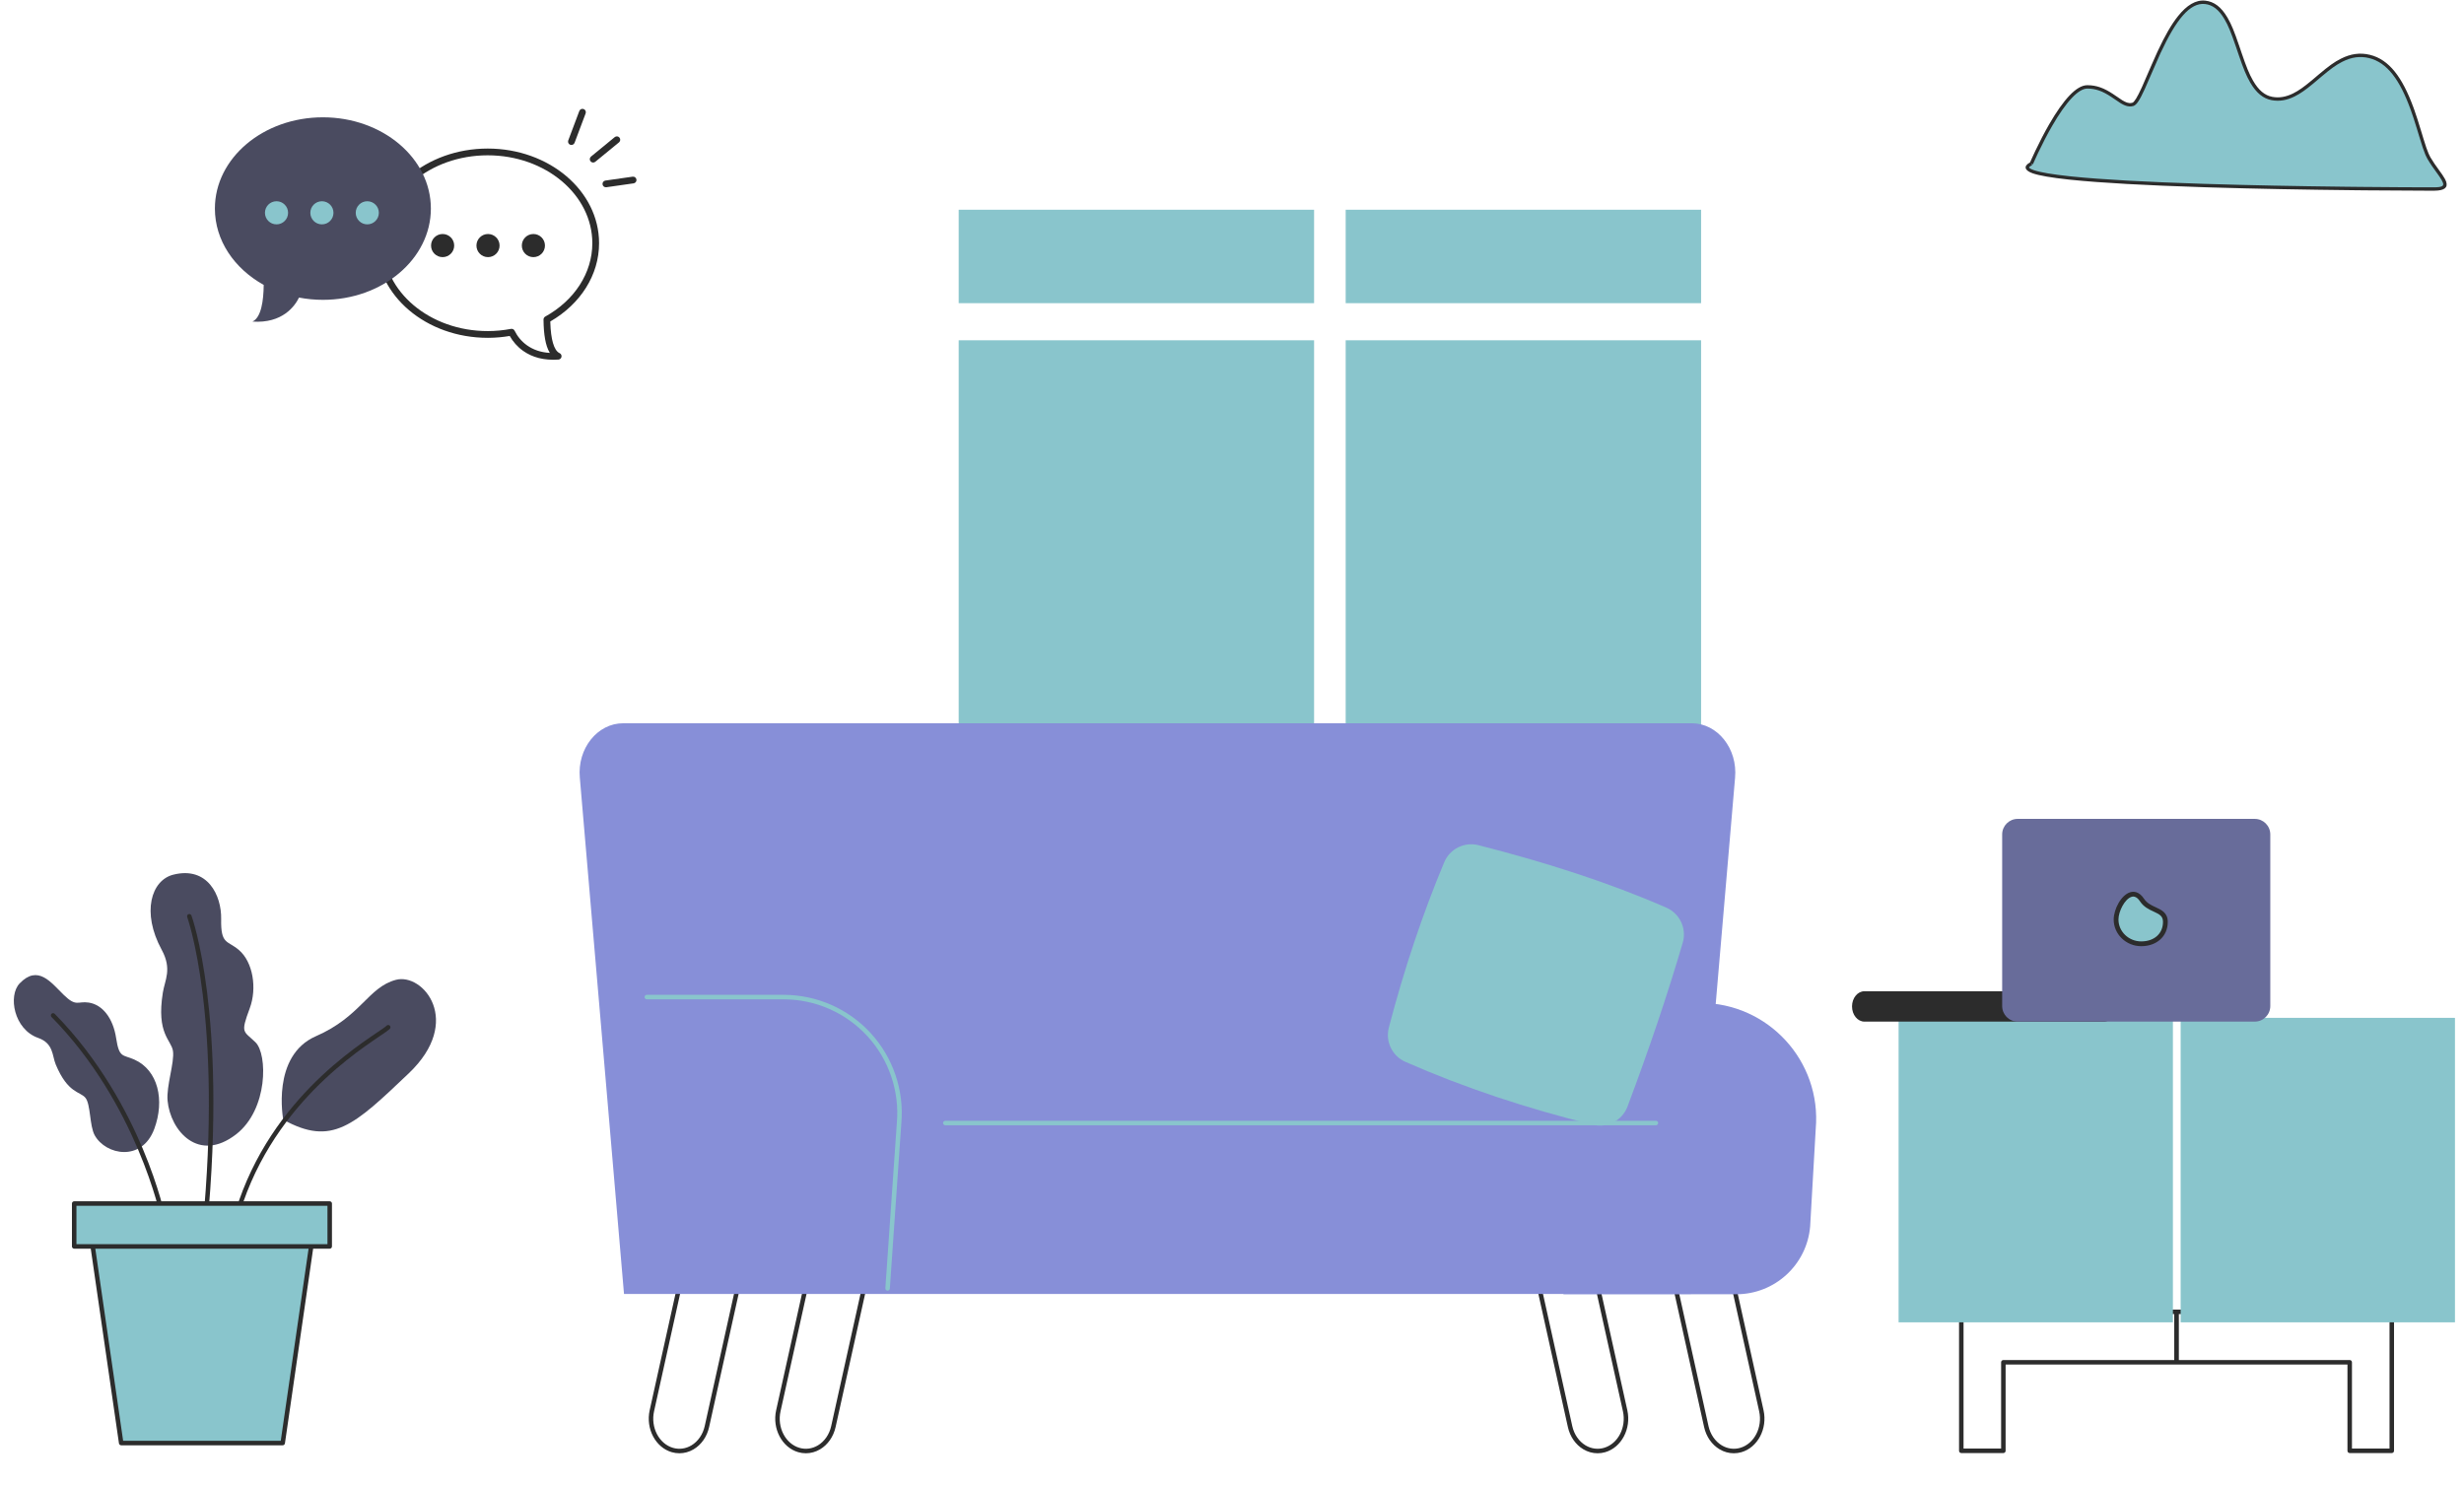 <svg viewBox="90 240 2190 1320" fill="none" xmlns="http://www.w3.org/2000/svg" xmlns:xlink="http://www.w3.org/1999/xlink" overflow="visible" width="2190px" height="1320px"><g id="Master/Backgrounds/Living Room"><path id="window" fill-rule="evenodd" clip-rule="evenodd" d="M942.08 509.506H1257.96V426.45H942.08V509.506ZM1257.96 1243.3H942.08V542.506H1257.96V1243.3ZM1601.92 1243.3H1286.04V542.506H1601.92V1243.3ZM1601.92 509.506H1286.04V426.45H1601.92V509.506Z" fill="#89c5cc"/><g id="sofa"><path id="Fill 6" fill-rule="evenodd" clip-rule="evenodd" d="M699.174 1368.93L671.331 1494.58C668.151 1508.93 675.726 1523.53 688.218 1527.12C693.693 1528.7 699.47 1527.92 704.483 1524.94C710.385 1521.43 714.71 1515.18 716.351 1507.78L744.246 1381.89L699.174 1368.93ZM693.855 1531.92C691.6 1531.92 689.337 1531.61 687.112 1530.97C672.627 1526.8 663.796 1510.09 667.427 1493.71L695.73 1365.99C695.849 1365.45 696.186 1364.98 696.659 1364.7C697.134 1364.42 697.703 1364.34 698.235 1364.5L747.158 1378.57C748.174 1378.86 748.787 1379.89 748.559 1380.92L720.255 1508.64C718.378 1517.12 713.374 1524.31 706.527 1528.38C702.584 1530.73 698.237 1531.92 693.855 1531.92V1531.92Z" fill="#2c2c2c"/><path id="Fill 8" fill-rule="evenodd" clip-rule="evenodd" d="M811.586 1368.93L783.743 1494.58C780.564 1508.93 788.139 1523.53 800.631 1527.12C806.108 1528.7 811.883 1527.92 816.897 1524.94C822.798 1521.43 827.123 1515.18 828.762 1507.78L856.658 1381.89L811.586 1368.93ZM806.268 1531.92C804.013 1531.92 801.75 1531.61 799.525 1530.97C785.041 1526.8 776.209 1510.09 779.838 1493.71L808.142 1365.99C808.261 1365.45 808.598 1364.98 809.071 1364.7C809.546 1364.42 810.115 1364.34 810.647 1364.5L859.57 1378.57C860.586 1378.86 861.199 1379.89 860.971 1380.92L832.667 1508.64C830.79 1517.12 825.787 1524.31 818.94 1528.38C814.997 1530.73 810.65 1531.92 806.268 1531.92V1531.92Z" fill="#2c2c2c"/><path id="Fill 10" fill-rule="evenodd" clip-rule="evenodd" d="M1580.63 1381.89L1608.52 1507.78C1610.16 1515.18 1614.49 1521.43 1620.39 1524.94C1625.4 1527.92 1631.18 1528.7 1636.65 1527.12C1649.15 1523.53 1656.72 1508.93 1653.54 1494.58L1625.7 1368.93L1580.63 1381.89ZM1631.02 1531.92C1626.63 1531.92 1622.29 1530.73 1618.35 1528.38C1611.5 1524.31 1606.49 1517.12 1604.62 1508.64L1576.31 1380.92C1576.08 1379.89 1576.7 1378.86 1577.71 1378.57L1626.64 1364.5C1627.17 1364.34 1627.74 1364.42 1628.21 1364.7C1628.69 1364.98 1629.02 1365.45 1629.14 1365.99L1657.44 1493.71C1661.07 1510.09 1652.24 1526.8 1637.76 1530.97C1635.54 1531.61 1633.27 1531.92 1631.02 1531.92V1531.92Z" fill="#2c2c2c"/><path id="Fill 12" fill-rule="evenodd" clip-rule="evenodd" d="M1459.55 1381.89L1487.44 1507.78C1489.08 1515.18 1493.41 1521.43 1499.31 1524.94C1504.32 1527.92 1510.1 1528.7 1515.58 1527.12C1528.07 1523.53 1535.64 1508.93 1532.46 1494.58L1504.62 1368.93L1459.55 1381.89ZM1509.94 1531.92C1505.56 1531.92 1501.21 1530.73 1497.27 1528.38C1490.42 1524.31 1485.42 1517.12 1483.54 1508.64L1455.24 1380.92C1455.01 1379.89 1455.62 1378.86 1456.64 1378.57L1505.56 1364.5C1506.09 1364.34 1506.66 1364.42 1507.13 1364.7C1507.61 1364.98 1507.94 1365.45 1508.06 1365.99L1536.37 1493.71C1540 1510.09 1531.17 1526.8 1516.68 1530.97C1514.46 1531.61 1512.19 1531.92 1509.94 1531.92V1531.92Z" fill="#2c2c2c"/><path id="Fill 14" fill-rule="evenodd" clip-rule="evenodd" d="M1592.86 1390.28H644.614L605.35 931.405C602.979 905.502 620.899 882.965 643.866 882.965H1593.61C1616.58 882.965 1634.5 905.502 1632.13 931.405L1592.86 1390.28Z" fill="#878fd8"/><path id="Fill 16" fill-rule="evenodd" clip-rule="evenodd" d="M1633.25 1390.56H1479.6V1131.58H1601.19C1661.62 1131.58 1709.08 1183.36 1703.82 1243.56L1698.85 1330.44C1695.88 1364.46 1667.4 1390.56 1633.25 1390.56" fill="#878fd8"/><path id="Fill 38" fill-rule="evenodd" clip-rule="evenodd" d="M878.893 1355.35H664.893V1126.38H786.487C846.918 1126.38 894.371 1178.15 889.113 1238.36L878.893 1355.35Z" fill="#878fd8"/><path id="Fill 39" fill-rule="evenodd" clip-rule="evenodd" d="M878.895 1387.35C878.848 1387.35 878.801 1387.35 878.754 1387.35C877.653 1387.27 876.821 1386.32 876.898 1385.21L887.118 1238.22C889.578 1210.04 880.042 1181.96 860.958 1161.14C841.875 1140.32 814.731 1128.38 786.487 1128.38H664.893C663.789 1128.38 662.893 1127.48 662.893 1126.38C662.893 1125.27 663.789 1124.38 664.893 1124.38H786.487C815.85 1124.38 844.069 1136.79 863.908 1158.44C883.747 1180.08 893.66 1209.28 891.105 1238.53L880.888 1385.49C880.815 1386.55 879.936 1387.35 878.895 1387.35" fill="#89c5cc"/><path id="pillow" fill-rule="evenodd" clip-rule="evenodd" d="M1505.87 1239.87C1447.31 1225.47 1391.55 1207.04 1339.05 1183.92C1327.36 1178.78 1321.17 1165.85 1324.4 1153.5C1338.03 1101.39 1354.43 1052.38 1373.64 1006.49C1378.61 994.599 1391.59 988.167 1404.08 991.349C1464.34 1006.7 1520.6 1024.8 1571.06 1046.89C1583.05 1052.14 1589.3 1065.49 1585.62 1078.04C1572.39 1123.22 1556.08 1171.71 1536.52 1223.72C1531.87 1236.08 1518.7 1243.02 1505.87 1239.87" fill="#89c5cc"/><path id="Fill 41" fill-rule="evenodd" clip-rule="evenodd" d="M1561.76 1240.35H930.209C929.105 1240.35 928.209 1239.46 928.209 1238.35C928.209 1237.25 929.105 1236.35 930.209 1236.35H1561.76C1562.86 1236.35 1563.76 1237.25 1563.76 1238.35C1563.76 1239.46 1562.86 1240.35 1561.76 1240.35" fill="#89c5cc"/></g><g id="Object" transform="translate(144 123) scale(1 1)"><g id="Object/Chat"><g id="bubble"><path id="Stroke 1" fill-rule="evenodd" clip-rule="evenodd" d="M280.5 333.193C280.5 286.606 324.915 249.061 379.479 249.061C434.043 249.061 478.458 286.606 478.458 333.193C478.458 361.426 461.987 387.202 435.188 402.731L435.104 402.778L435.131 403.809C435.56 418.474 438.289 428.417 443.16 430.843L443.504 431.008C446.144 432.382 445.352 436.441 442.308 436.653C429.514 437.542 419.125 434.693 410.992 428.934C405.763 425.23 401.871 420.646 399.111 415.75L399.056 415.653L398.72 415.713C392.804 416.708 386.81 417.249 380.773 417.316L379.479 417.324C324.915 417.324 280.5 379.78 280.5 333.193ZM472.458 333.193C472.458 290.164 430.932 255.061 379.479 255.061C328.026 255.061 286.5 290.164 286.5 333.193C286.5 376.222 328.026 411.324 379.479 411.324C386.436 411.324 393.338 410.66 400.127 409.365C401.454 409.112 402.787 409.777 403.382 410.99C405.761 415.835 409.376 420.437 414.46 424.037C419.869 427.868 426.489 430.215 434.498 430.713L434.704 430.725L434.478 430.352C430.824 424.199 429.248 414.349 429.085 401.672L429.078 401.074C429.068 399.974 429.66 398.956 430.622 398.423C456.576 384.017 472.458 359.707 472.458 333.193Z" fill="#2c2c2c"/><path id="Fill 3" fill-rule="evenodd" clip-rule="evenodd" d="M349.684 335.305C349.684 340.983 345.082 345.585 339.405 345.585C333.727 345.585 329.125 340.983 329.125 335.305C329.125 329.628 333.727 325.026 339.405 325.026C345.082 325.026 349.684 329.628 349.684 335.305" fill="#2c2c2c"/><path id="Fill 5" fill-rule="evenodd" clip-rule="evenodd" d="M390.024 335.305C390.024 340.983 385.422 345.585 379.744 345.585C374.067 345.585 369.465 340.983 369.465 335.305C369.465 329.628 374.067 325.026 379.744 325.026C385.422 325.026 390.024 329.628 390.024 335.305" fill="#2c2c2c"/><path id="Fill 7" fill-rule="evenodd" clip-rule="evenodd" d="M430.36 335.305C430.36 340.983 425.758 345.585 420.08 345.585C414.403 345.585 409.801 340.983 409.801 335.305C409.801 329.628 414.403 325.026 420.08 325.026C425.758 325.026 430.36 329.628 430.36 335.305" fill="#2c2c2c"/><path id="Fill 9" fill-rule="evenodd" clip-rule="evenodd" d="M137 302.416C137 257.608 179.97 221.284 232.979 221.284C285.987 221.284 328.958 257.608 328.958 302.416C328.958 347.224 285.987 383.546 232.979 383.546C225.687 383.546 218.595 382.837 211.769 381.535C208.101 389.005 197.141 404.743 170.359 402.883C178.19 399.32 180.25 384.26 180.38 370.268C154.261 355.769 137 330.803 137 302.416" fill="#4a4b60"/><path id="Fill 11" fill-rule="evenodd" clip-rule="evenodd" d="M202.051 306.179C202.051 311.857 197.449 316.459 191.772 316.459C186.094 316.459 181.492 311.857 181.492 306.179C181.492 300.502 186.094 295.9 191.772 295.9C197.449 295.9 202.051 300.502 202.051 306.179" fill="#89c5cc"/><path id="Fill 13" fill-rule="evenodd" clip-rule="evenodd" d="M242.387 306.179C242.387 311.857 237.785 316.459 232.108 316.459C226.43 316.459 221.828 311.857 221.828 306.179C221.828 300.502 226.43 295.9 232.108 295.9C237.785 295.9 242.387 300.502 242.387 306.179" fill="#89c5cc"/><path id="Fill 15" fill-rule="evenodd" clip-rule="evenodd" d="M282.727 306.179C282.727 311.857 278.125 316.459 272.447 316.459C266.77 316.459 262.168 311.857 262.168 306.179C262.168 300.502 266.77 295.9 272.447 295.9C278.125 295.9 282.727 300.502 282.727 306.179" fill="#89c5cc"/><path id="Stroke 17" d="M460.89 215.695C461.473 214.144 463.203 213.359 464.754 213.942C466.25 214.504 467.033 216.132 466.564 217.639L466.507 217.806L456.688 243.937C456.105 245.488 454.375 246.273 452.824 245.69C451.329 245.128 450.546 243.5 451.014 241.993L451.071 241.827L460.89 215.695Z" fill="#2c2c2c"/><path id="Stroke 19" d="M492.359 238.905C493.64 237.854 495.531 238.041 496.581 239.322C497.592 240.553 497.458 242.349 496.307 243.419L496.164 243.544L475.106 260.816C473.825 261.867 471.934 261.68 470.884 260.399C469.873 259.167 470.007 257.372 471.158 256.302L471.301 256.177L492.359 238.905Z" fill="#2c2c2c"/><path id="Stroke 21" d="M508.282 274.056C509.922 273.822 511.442 274.962 511.676 276.602C511.902 278.183 510.85 279.653 509.304 279.966L509.13 279.996L484.932 283.45C483.292 283.684 481.772 282.544 481.538 280.904C481.313 279.323 482.364 277.853 483.91 277.54L484.084 277.51L508.282 274.056Z" fill="#2c2c2c"/></g></g></g><g id="table"><g id="table_2"><path id="leg" fill-rule="evenodd" clip-rule="evenodd" d="M1868.59 1527.73H1835.2V1408.18H2022.46V1449.03H1870.59C1869.49 1449.03 1868.59 1449.93 1868.59 1451.03V1527.73ZM2024.46 1453.03H1872.59V1529.73C1872.59 1530.84 1871.7 1531.73 1870.59 1531.73H1833.2C1832.09 1531.73 1831.2 1530.84 1831.2 1529.73V1406.18C1831.2 1405.07 1832.09 1404.18 1833.2 1404.18H2024.46H2024.56H2215.81C2216.92 1404.18 2217.81 1405.07 2217.81 1406.18V1529.73C2217.81 1530.84 2216.92 1531.73 2215.81 1531.73H2178.42C2177.31 1531.73 2176.42 1530.84 2176.42 1529.73V1453.03H2024.56H2024.46ZM2026.56 1449.03H2178.42C2179.52 1449.03 2180.42 1449.93 2180.42 1451.03V1527.73H2213.81V1408.18H2026.56V1449.03Z" fill="#2c2c2c"/><g id="Assets 69"><path id="Fill 44" fill-rule="evenodd" clip-rule="evenodd" d="M1777.47 1415.52H2021.28V1144.84H1777.47V1415.52Z" fill="#89c5cc"/><path id="Fill 45" fill-rule="evenodd" clip-rule="evenodd" d="M2007.09 1281.39C2007.09 1287.56 2002.09 1292.56 1995.92 1292.56C1989.75 1292.56 1984.75 1287.56 1984.75 1281.39C1984.75 1275.22 1989.75 1270.22 1995.92 1270.22C2002.09 1270.22 2007.09 1275.22 2007.09 1281.39" fill="#89c5cc"/></g><g id="door"><path id="Fill 46" fill-rule="evenodd" clip-rule="evenodd" d="M2028.16 1415.52H2271.97V1144.84H2028.16V1415.52Z" fill="#89c5cc"/><path id="Fill 47" fill-rule="evenodd" clip-rule="evenodd" d="M2042.35 1281.39C2042.35 1287.56 2047.35 1292.56 2053.52 1292.56C2059.68 1292.56 2064.69 1287.56 2064.69 1281.39C2064.69 1275.22 2059.68 1270.22 2053.52 1270.22C2047.35 1270.22 2042.35 1275.22 2042.35 1281.39" fill="#89c5cc"/></g></g></g><g id="Plant" transform="translate(-32.715 673.194) scale(1 1)"><g id="Plant/Plant 1"><g id="plant"><g id="Leaf 3"><path id="Fill 1" fill-rule="evenodd" clip-rule="evenodd" d="M374.475 562.183C374.475 562.183 363.527 505.372 403.544 487.947C443.563 470.521 449.827 444.431 474.6 437.859C498.715 431.46 534.814 474.559 486.002 520.992C437.192 567.423 417.818 586.13 374.475 562.183" fill="#4a4b60"/><path id="Fill 13" fill-rule="evenodd" clip-rule="evenodd" d="M326.655 676.224C326.536 676.224 326.416 676.213 326.295 676.192C325.208 675.994 324.487 674.952 324.685 673.866C345.329 560.684 429.93 503.546 457.731 484.77C461.93 481.934 465.248 479.694 466.356 478.585C467.137 477.804 468.403 477.804 469.184 478.585C469.966 479.367 469.966 480.632 469.184 481.413C467.804 482.793 464.688 484.899 459.97 488.084C432.513 506.628 348.962 563.057 328.621 674.582C328.444 675.548 327.603 676.224 326.655 676.224" fill="#2c2c2c"/></g><g id="Leaf 2"><path id="Fill 4" fill-rule="evenodd" clip-rule="evenodd" d="M276.729 344.377C257.128 349.322 248.318 377.861 266.427 411.154C275.8 428.387 269.274 437.898 267.458 449.186C261.535 485.99 274.95 491.18 276.453 501.11C277.955 511.041 270.437 532.359 271.656 545.282C274.192 572.171 299.245 600.991 332.536 575.215C361.154 553.056 360.582 503.84 349.784 493.375C338.985 482.91 336.28 485.797 344.712 463.094C351.307 445.337 347.607 422.07 335.073 411.345C324.854 402.602 318.837 406.779 319.283 383.852C319.693 362.748 307.186 336.691 276.729 344.377" fill="#4a4b60"/><path id="Fill 11" fill-rule="evenodd" clip-rule="evenodd" d="M304.637 661.263C304.573 661.263 304.506 661.26 304.44 661.253C303.341 661.146 302.537 660.167 302.645 659.068C320.977 471.872 289.431 382.937 289.111 382.061C288.731 381.024 289.264 379.875 290.301 379.495C291.334 379.117 292.486 379.648 292.866 380.686C293.199 381.594 301.069 403.441 306.767 448.889C312.013 490.728 316.246 561.222 306.625 659.458C306.525 660.491 305.655 661.263 304.637 661.263" fill="#2c2c2c"/></g><g id="Leaf 1"><path id="Fill 7" fill-rule="evenodd" clip-rule="evenodd" d="M140.207 441C129.72 451.892 135.017 481.88 156.602 489.472C170.442 494.34 168.985 505.325 172.296 513.21C183.092 538.919 193.661 536.908 198.543 542.618C203.424 548.329 202.171 567.584 206.892 576.067C216.739 593.765 248.9 599.904 259.842 570.372C269.248 544.986 263.387 518.2 242.04 508.705C231.815 504.158 228.668 507.63 225.943 489.721C223.219 471.812 213.78 459.931 201.581 458.079C191.635 456.569 190.667 462.253 179.36 451.233C168.054 440.214 156.505 424.075 140.207 441" fill="#4a4b60"/><path id="Fill 9" fill-rule="evenodd" clip-rule="evenodd" d="M267.731 651.364C266.799 651.364 265.966 650.711 265.773 649.762C265.567 648.753 244.324 547.855 168.49 470.881C167.714 470.094 167.724 468.828 168.511 468.052C169.298 467.278 170.564 467.287 171.339 468.074C211.422 508.76 236.024 555.756 249.604 588.016C264.32 622.976 269.641 648.71 269.693 648.966C269.913 650.048 269.214 651.103 268.131 651.324C267.998 651.351 267.863 651.364 267.731 651.364" fill="#2c2c2c"/></g><g id="Pot"><path id="Fill 15" fill-rule="evenodd" clip-rule="evenodd" d="M415.761 636.727H188.652V674.855H205.12L230.429 849.638H373.984L399.293 674.855H415.761V636.727Z" fill="#89c5cc"/><path id="Fill 17" fill-rule="evenodd" clip-rule="evenodd" d="M190.652 672.855H413.761V638.727H190.652V672.855ZM372.253 847.638H232.161L207.43 676.855H396.983L372.253 847.638ZM415.761 634.727H188.652C187.548 634.727 186.652 635.622 186.652 636.727V674.855C186.652 675.959 187.548 676.855 188.652 676.855H203.389L228.45 849.925C228.592 850.909 229.435 851.638 230.429 851.638H373.984C374.978 851.638 375.821 850.909 375.964 849.925L401.024 676.855H415.761C416.866 676.855 417.761 675.959 417.761 674.855V636.727C417.761 635.622 416.866 634.727 415.761 634.727V634.727Z" fill="#2c2c2c"/></g></g></g></g><g id="Object" transform="translate(1755 0) scale(1 1)"><g id="Object/Cloud 1"><path id="Fill 1" fill-rule="evenodd" clip-rule="evenodd" d="M140.472 385.488C140.472 385.488 169.426 317.231 190.189 317.241C210.952 317.249 220.154 335.997 230.74 332.769C241.325 329.544 262.613 238.741 294.847 242.065C327.081 245.392 322.282 321.658 354.354 327.57C386.426 333.482 405.273 281.461 441.061 290.201C476.85 298.941 484.416 364.305 493.781 380.468C503.146 396.63 518.007 407.947 498.535 408.021C479.064 408.091 96.268 407.365 140.472 385.488" fill="#89c5cc"/><path id="Fill 1 Copy" fill-rule="evenodd" clip-rule="evenodd" d="M415.732 292.1C409.678 295.136 404.785 298.725 395.942 306.177L391.27 310.135C390.999 310.364 390.741 310.581 390.487 310.795L389.435 311.674C382.707 317.274 378.073 320.585 373.188 323.014C366.868 326.156 360.867 327.246 354.626 326.095C347.809 324.839 342.377 320.106 337.605 311.865L337.434 311.568C334.034 305.635 331.589 299.515 327.329 287.043L325.013 280.224C320.786 267.879 318.333 261.784 314.906 255.883L314.554 255.283C309.294 246.415 303.05 241.404 295.001 240.573C286.591 239.706 278.616 244.59 270.827 254.332C264.852 261.805 259.168 271.812 252.979 285.044L252.169 286.788C250.071 291.336 245.269 302.42 242.026 309.907C240.725 312.911 239.674 315.336 239.15 316.527L238.474 318.027C234.601 326.495 231.917 330.842 230.302 331.334C229.391 331.612 228.476 331.699 227.522 331.607C225.717 331.434 223.757 330.631 221.25 329.104C219.94 328.306 215.318 325.13 213.969 324.197L213.051 323.575C205.084 318.308 198.51 315.744 190.19 315.741C185.359 315.739 180.161 318.884 174.576 324.69C168.732 330.764 162.564 339.647 156.243 350.616C151.919 358.118 147.779 366.15 143.965 374.181C142.631 376.992 141.432 379.602 140.387 381.945L140.036 382.735L139.307 384.4L139.11 384.507C133.114 387.797 134.576 391.699 141.889 394.162C147.876 396.178 158.446 397.971 173.322 399.575L175.709 399.827C202.759 402.622 242.633 404.785 292.482 406.386L300.607 406.639C340.169 407.836 383.711 408.637 428.141 409.106L438.041 409.204C460.391 409.412 481.341 409.519 493.021 409.527L498.93 409.517C507.403 409.412 510.838 406.883 509.198 401.718C508.656 400.015 507.581 398.086 505.761 395.405L505.246 394.655C504.958 394.238 504.093 393.029 503.085 391.62C501.615 389.566 499.841 387.086 499.103 386.015L498.645 385.345C497.291 383.354 496.126 381.522 495.079 379.716C494.566 378.829 494.038 377.749 493.491 376.467C492.187 373.415 491.048 370.08 488.993 363.392L487.119 357.224C484.307 347.947 482.819 343.251 480.906 337.883L479.984 335.335C470.247 308.854 458.546 292.926 441.417 288.743C432.541 286.576 424.221 287.844 415.732 292.1ZM255.313 287.138C269.157 257.352 281.424 242.189 294.693 243.557C301.657 244.276 307.154 248.687 311.974 256.814C315.453 262.68 317.879 268.65 322.187 281.231L324.925 289.283C329.055 301.303 331.51 307.325 335.009 313.368L335.292 313.852C340.402 322.491 346.413 327.632 354.082 329.045C361.008 330.322 367.655 329.116 374.524 325.7C379.533 323.21 384.205 319.899 390.814 314.429L392.416 313.092L398.341 308.079C406.389 301.316 411.035 297.896 416.426 295.113L417.077 294.782C424.962 290.828 432.565 289.67 440.706 291.658C456.73 295.571 467.978 311.068 477.459 337.165L477.586 337.516C479.437 342.629 480.794 346.784 483.082 354.262L485.12 360.975C487.767 369.708 489.071 373.686 490.556 377.23L490.953 378.156C491.469 379.326 491.976 380.343 492.483 381.22C493.689 383.301 495.039 385.403 496.632 387.716C497.392 388.819 499.201 391.349 500.678 393.413C501.472 394.521 502.169 395.496 502.556 396.043L503.256 397.056C504.934 399.527 505.905 401.261 506.338 402.626C507.201 405.342 505.574 406.494 498.53 406.521L495.634 406.527C484.014 406.536 459.375 406.416 433.584 406.161L419.68 406.012C376.337 405.512 334.033 404.69 295.673 403.485L291.044 403.338C242.488 401.76 203.523 399.645 176.857 396.929L174.419 396.675C159.341 395.072 148.669 393.28 142.847 391.319L142.546 391.216C139.986 390.323 138.596 389.438 138.426 388.897L138.42 388.866C138.396 388.581 139.092 387.845 141.138 386.833L140.472 385.488L141.853 386.074L141.88 386.011L142.317 385.001C142.46 384.674 142.614 384.323 142.78 383.948L143.766 381.742C144.424 380.287 145.136 378.74 145.897 377.117L146.675 375.468C150.457 367.504 154.562 359.54 158.842 352.114C165.052 341.338 171.095 332.634 176.738 326.769C181.81 321.497 186.367 318.739 190.188 318.741C197.816 318.744 203.878 321.107 211.398 326.078L211.92 326.427C212.031 326.51 218.088 330.691 219.69 331.666L220.115 331.921C222.784 333.502 225.011 334.38 227.235 334.594C228.575 334.722 229.884 334.598 231.177 334.204C233.989 333.347 236.729 329.016 240.969 319.786L241.628 318.339C241.991 317.536 243.216 314.708 244.806 311.036C247.834 304.049 252.186 294.003 254.441 289.034L255.313 287.138Z" fill="#2c2c2c"/></g></g><g id="Table Object" transform="translate(1618.08 310.965) scale(1 1)"><g id="Table Object/Laptop"><g id="Macbook"><path id="Fill 19" fill-rule="evenodd" clip-rule="evenodd" d="M341.827 837.229H129C122.925 837.229 118 831.185 118 823.729C118 816.273 122.925 810.229 129 810.229H341.827C347.902 810.229 352.827 816.273 352.827 823.729C352.827 831.185 347.902 837.229 341.827 837.229" fill="#2c2c2c"/><path id="Fill 23" fill-rule="evenodd" clip-rule="evenodd" d="M475.936 837.229H265.261C257.63 837.229 251.445 831.043 251.445 823.412V670.817C251.445 663.187 257.63 657 265.261 657H475.936C483.566 657 489.752 663.187 489.752 670.817V823.412C489.752 831.043 483.566 837.229 475.936 837.229" fill="#686c9a"/><path id="Fill 43" fill-rule="evenodd" clip-rule="evenodd" d="M396.507 748.591C396.507 760.519 387.398 768.051 375.051 768.051C362.704 768.051 352.695 758.381 352.695 746.453C352.695 734.525 365.938 714.338 375.747 729.166C382.56 739.463 396.507 736.663 396.507 748.591" fill="#89c5cc"/><path id="Fill 45" fill-rule="evenodd" clip-rule="evenodd" d="M367.992 726.041C367.311 726.041 366.787 726.199 366.47 726.294C360.469 728.1 354.82 739.181 354.82 746.453C354.82 757.189 363.894 765.924 375.049 765.924C386.61 765.924 394.378 758.958 394.378 748.591C394.378 743.468 391.539 741.919 386.097 739.408C381.964 737.499 377.278 735.337 373.971 730.339C371.604 726.76 369.443 726.041 367.992 726.041M375.049 770.177C361.55 770.177 350.566 759.535 350.566 746.453C350.566 737.478 357.114 724.667 365.244 722.222C367.876 721.429 372.975 721.124 377.518 727.992C380.158 731.982 384.084 733.794 387.88 735.546C393.166 737.985 398.632 740.508 398.632 748.591C398.632 761.301 388.933 770.177 375.049 770.177" fill="#2c2c2c"/></g></g></g></g></svg>